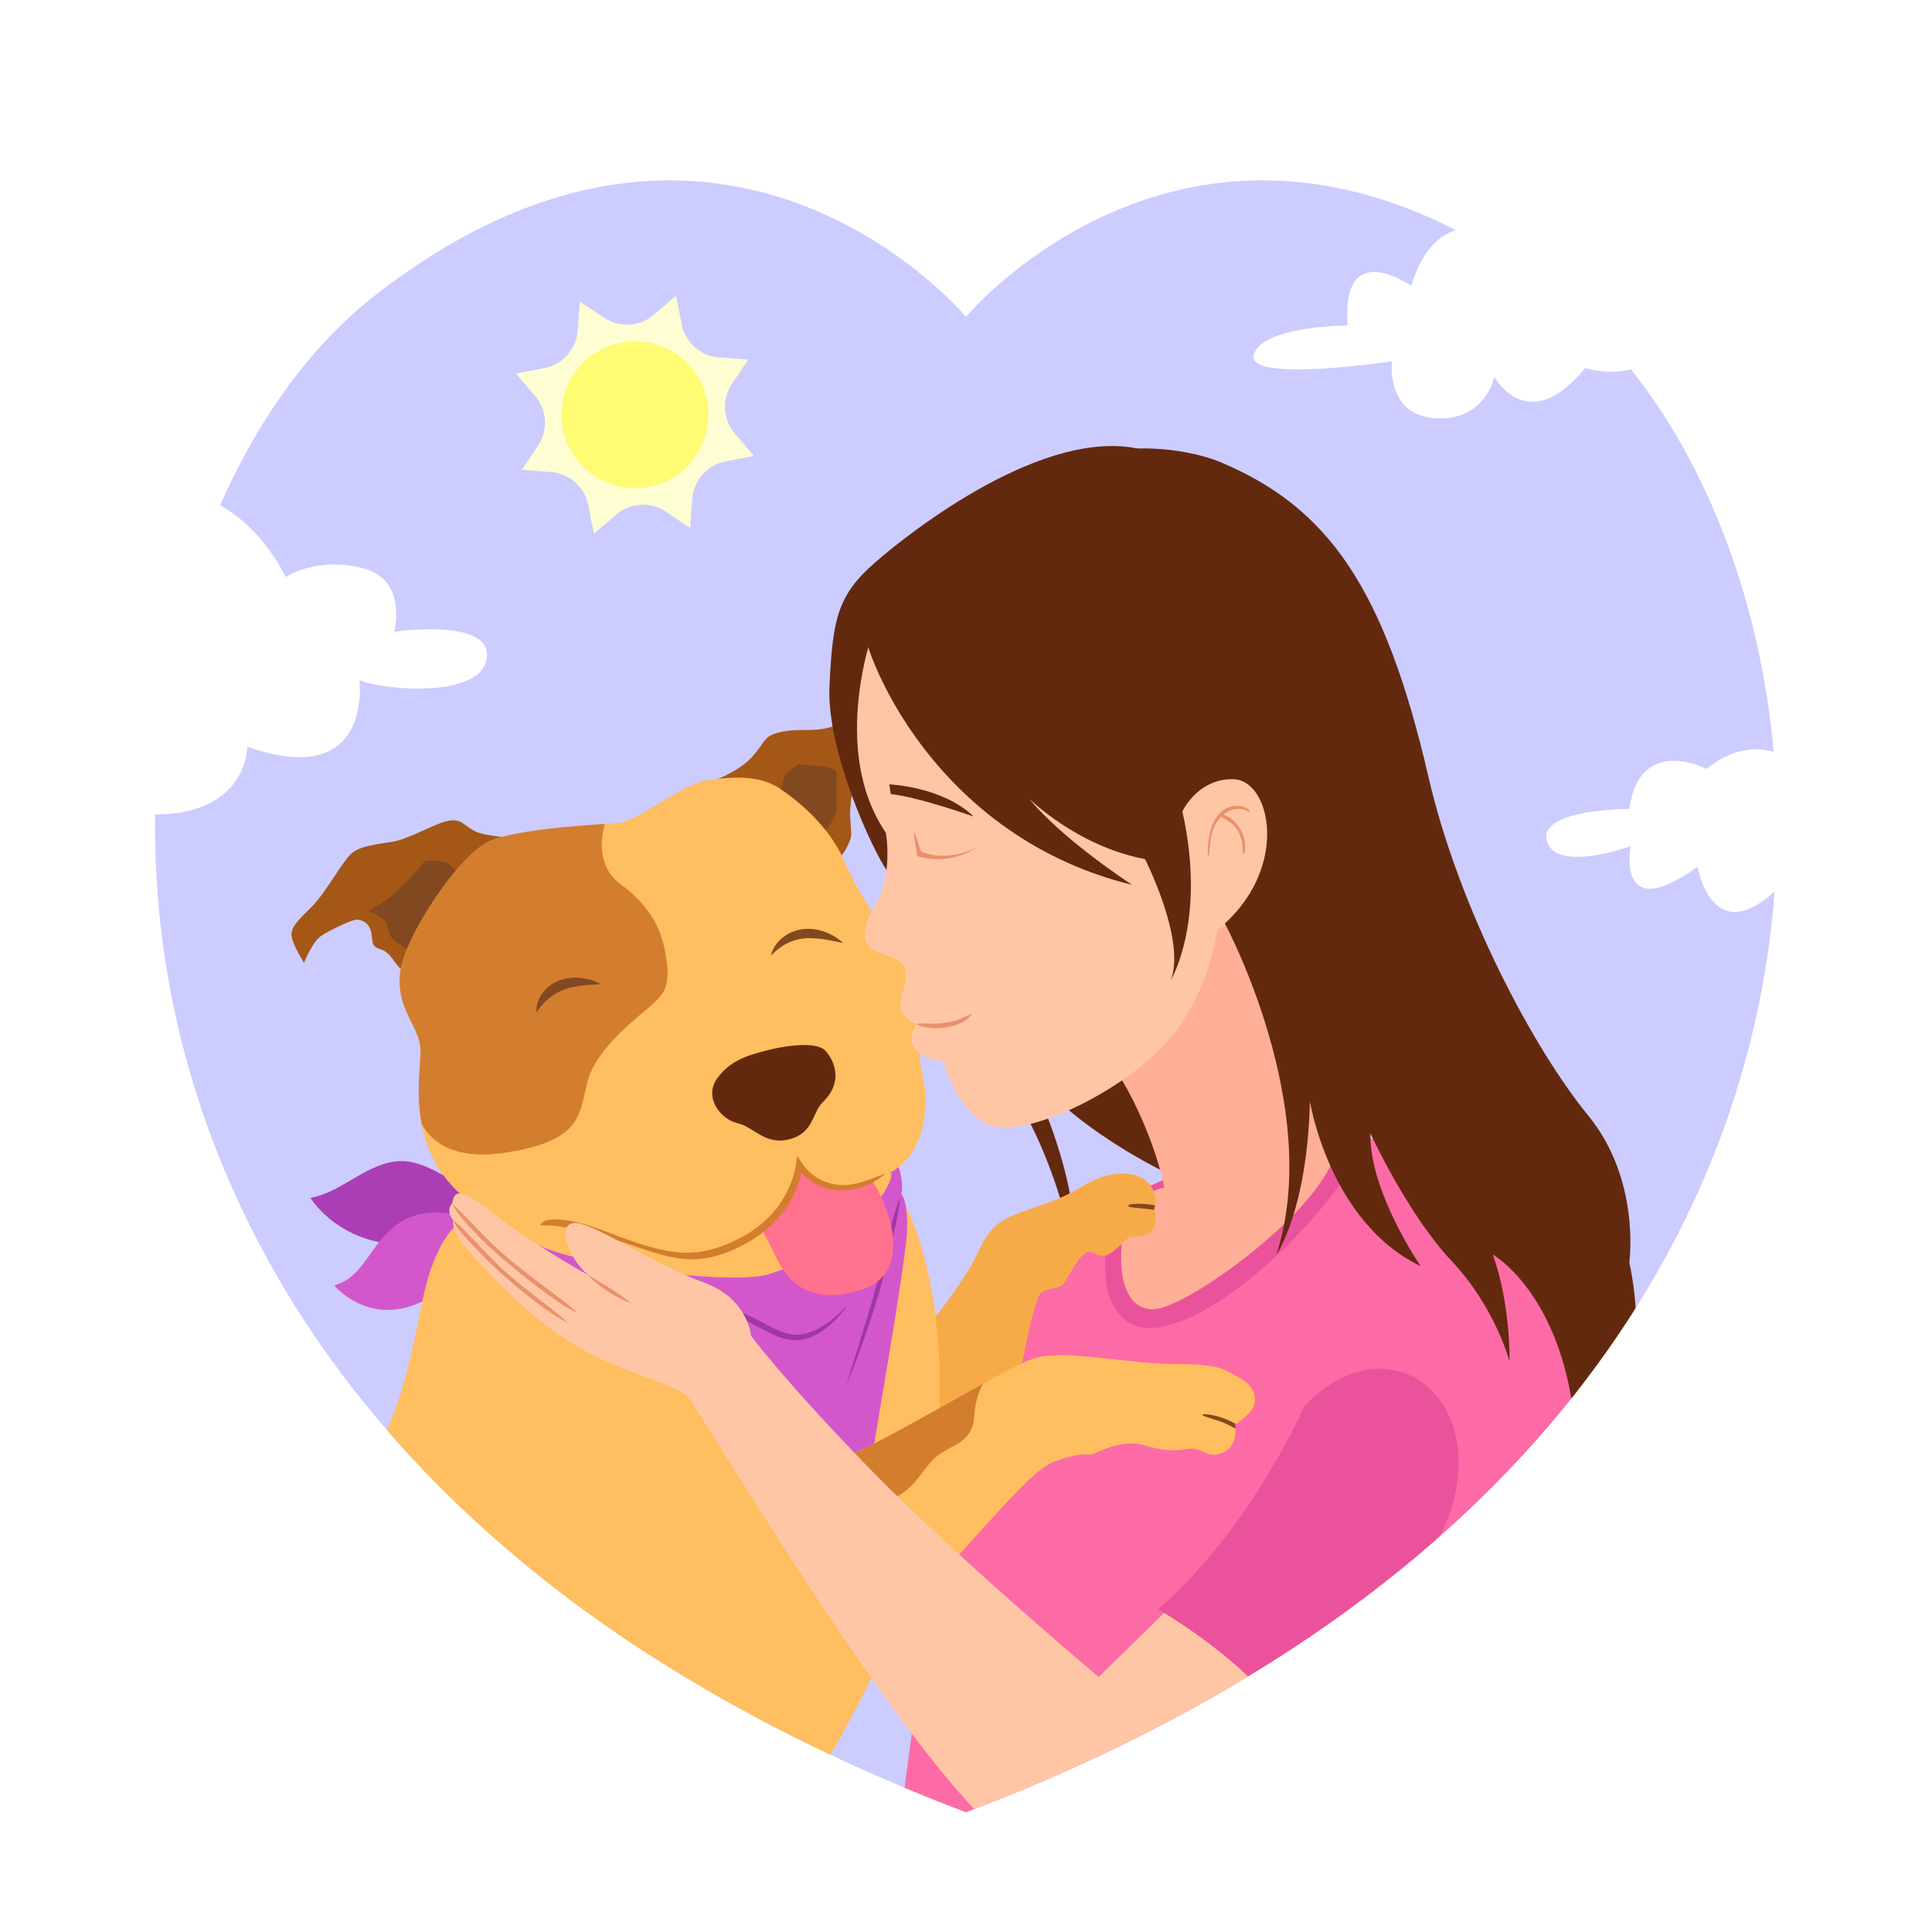 <?xml version="1.0" encoding="utf-8"?>
<!-- Generator: Adobe Illustrator 27.5.0, SVG Export Plug-In . SVG Version: 6.00 Build 0)  -->
<svg version="1.1" xmlns="http://www.w3.org/2000/svg" xmlns:xlink="http://www.w3.org/1999/xlink" x="0px" y="0px"
	 viewBox="0 0 500 500" style="enable-background:new 0 0 500 500;" xml:space="preserve">
<g id="Background">
	<rect style="fill:#FFFFFF;" width="500" height="500"/>
</g>
<g id="Objects">
	<path style="fill:#CCCCFF;" d="M459.26,230.71C452.96,316.3,396.88,413.29,250,469C91.58,408.91,38.79,300.81,40.16,210.77
		C64.19,210.7,64,193.25,64,193.25C96.75,204.75,93,176,93,176c6.75,2.75,31.75,4.75,33-5.75s-24-6.75-24-6.75s3.75-13.5-8.25-16.5
		S74,149.33,74,149.33c-5.4-10.29-11.91-15.71-17.02-18.55C67.02,107.86,80.93,89.03,97,76.5C187,6.33,250,82,250,82
		s50.99-61.25,126.76-22.44c-4.47,1.43-8.87,5.4-11.51,14.44c0,0-18.25-13-16.5,10.25c0,0-22,0-24.25,7.5s35.75,1.75,35.75,1.75
		s-1.75,14,11.25,14.75s15.25-10.75,15.25-10.75s8.5,16,23.5-2.25c0,0,5.63,1.88,11.84,0.35c19.53,24.47,33.41,59.48,36.92,98.97
		c-4.74-1.36-10.73-0.94-17.34,4.43c0,0-17.34-9-20,10.33c0,0-23.67,0-21.34,8.34C402.67,226,422,219,422,219s-4,20.67,17.33,5.33
		C439.33,224.33,442.94,245.64,459.26,230.71z"/>
	<g>
		<defs>
			<path id="SVGID_1_" d="M459.26,230.71C452.96,316.3,396.88,413.29,250,469C91.58,408.91,38.79,300.81,40.16,210.77
				C64.19,210.7,64,193.25,64,193.25C96.75,204.75,93,176,93,176c6.75,2.75,31.75,4.75,33-5.75s-24-6.75-24-6.75
				s3.75-13.5-8.25-16.5S74,149.33,74,149.33c-5.4-10.29-11.91-15.71-17.02-18.55C67.02,107.86,80.93,89.03,97,76.5
				C187,6.33,250,82,250,82s50.99-61.25,126.76-22.44c-4.47,1.43-8.87,5.4-11.51,14.44c0,0-18.25-13-16.5,10.25c0,0-22,0-24.25,7.5
				s35.75,1.75,35.75,1.75s-1.75,14,11.25,14.75s15.25-10.75,15.25-10.75s8.5,16,23.5-2.25c0,0,5.63,1.88,11.84,0.35
				c19.53,24.47,33.41,59.48,36.92,98.97c-4.74-1.36-10.73-0.94-17.34,4.43c0,0-17.34-9-20,10.33c0,0-23.67,0-21.34,8.34
				C402.67,226,422,219,422,219s-4,20.67,17.33,5.33C439.33,224.33,442.94,245.64,459.26,230.71z"/>
		</defs>
		<clipPath id="SVGID_00000022519380219322719670000017284778069750261381_">
			<use xlink:href="#SVGID_1_"  style="overflow:visible;"/>
		</clipPath>
		<path style="clip-path:url(#SVGID_00000022519380219322719670000017284778069750261381_);fill:#A55716;" d="M133.167,216.833
			c0,0-7.833-0.333-10.5-1.833c-2.667-1.5-3.5-3.333-7-2.5s-10,4.667-14,5.333c-4,0.667-8.5,1-10.833,3.167
			c-2.333,2.167-6.667,10.167-10,13.5c-3.333,3.333-5.833,5.5-5.333,8s3.167,6.667,3.167,6.667s2.167-5.5,4.5-7
			c2.333-1.5,8.167-4.333,9.333-4.167s2.833,0.667,3.5,3s-0.333,3.833,2.5,4.667c2.833,0.833,4,4.667,5.667,5.333
			C105.833,251.667,124.5,230,133.167,216.833z"/>
		<path style="clip-path:url(#SVGID_00000022519380219322719670000017284778069750261381_);fill:#824920;" d="M118.625,226.625
			c0,0-1.375-2.5-2.875-3.25s-5-0.875-5.75-0.5s-2.375,3-5,5.5s-4,4-6.5,5.5s-3.5,2.125-3.125,2s3.625,1.5,4.5,2.875s0.25,3,2,4.5
			s5,3.25,5,3.25S115.75,232.625,118.625,226.625z"/>
		<path style="clip-path:url(#SVGID_00000022519380219322719670000017284778069750261381_);fill:#A55716;" d="M184,202.333
			c0,0,7.5-2.667,11-6.833s2.667-5.167,7.667-6.167s8.667,0.5,14.167-1.833s10.833-1.667,11.333-0.833
			c0.5,0.833-1.333,1.667-3.5,4.167C222.5,193.333,219.833,207,220,211s0.667,4.833-0.167,6.833c-0.833,2-2.167,4.667-4.333,4.833
			C213.333,222.833,184,202.333,184,202.333z"/>
		<path style="clip-path:url(#SVGID_00000022519380219322719670000017284778069750261381_);fill:#824920;" d="M200.833,207
			c0.599-0.619,2.287-6.501,2.5-6.667c1.863-1.444,2.833-2.667,3.667-2.5c0.833,0.167,4.333,0.333,6.167,0.5
			c1.833,0.167,3.333,1.333,3.333,1.333s0,8.167,0,9.667s-2.167,5.667-4,6.333C212.5,215.667,201.667,208.333,200.833,207z"/>
		<path style="clip-path:url(#SVGID_00000022519380219322719670000017284778069750261381_);fill:#AC3EB5;" d="M124.333,311.167
			c0,0-11.5-10.5-20.167-10.667S88.5,308.667,80.333,310c0,0,8,13.333,27,12S124.333,311.167,124.333,311.167z"/>
		<path style="clip-path:url(#SVGID_00000022519380219322719670000017284778069750261381_);fill:#D357CA;" d="M121.5,315.167
			c0,0-11-4-18.667,1.667c-7.667,5.667-8.333,13.5-16.333,15.833c0,0,10.5,12.833,26.5,2C129,323.833,121.5,315.167,121.5,315.167z"
			/>
		<path style="clip-path:url(#SVGID_00000022519380219322719670000017284778069750261381_);fill:#FFBE5F;" d="M230.167,303.667
			c1.02-1.967,1.667,4.333-8.667,12.667c-4.403,3.551-11.33,10.037-22.5,13.417c-7.89,2.39-32.5-0.58-43.67-2.92
			c-11.16-2.33-21-4.5-35.83-17.5c-6.37-5.58-9.2-12.21-10.37-18.43c-1.57-8.27-0.2-15.81-0.3-19.23c-0.16-6-6.16-10.17-5.33-19.5
			c0.83-9.34,15.5-31.5,23.67-34.67c7.06-2.74,21.49-3.73,29.35-4.27c1.23-0.09,2.3-0.16,3.15-0.23c6.33-0.5,15.83-10,24-11.17
			c8.16-1.16,13.66-0.66,18,2.17c4.33,2.83,12.83,9.5,16.83,18.83c4,9.34,11.67,20.17,15.83,25c4.17,4.84,2.5,23.84,4.5,30.67
			C238.83,278.5,243,296.333,230.167,303.667z"/>
		<path style="clip-path:url(#SVGID_00000022519380219322719670000017284778069750261381_);fill:#D37D2F;" d="M168.75,260
			c-2.75,2.5-14,10.75-16.5,19.25s-0.75,15.75-21,19c-12.64,2.03-19.14-1.98-22.12-7.35c-1.57-8.27-0.2-15.81-0.3-19.23
			c-0.16-6-6.16-10.17-5.33-19.5c0.83-9.34,15.5-31.5,23.67-34.67c7.06-2.74,21.49-3.73,29.35-4.27
			c-1.13,4.19-1.85,11.19,3.98,15.52c8.75,6.5,11,12.75,12,19.75S171.5,257.5,168.75,260z"/>
		<path style="clip-path:url(#SVGID_00000022519380219322719670000017284778069750261381_);fill:#63290F;" d="M197.833,272
			c-3.376,0.958-8.5,2-12.167,7c-3.667,5,0.833,10.667,5.167,11.667c4.333,1,7.167,5.833,13.5,4.167
			c6.333-1.667,5.786-6.882,8.667-9.667c5-4.833,3.333-10.167,0.667-13.167C211,269,200.876,271.137,197.833,272z"/>
		<path style="clip-path:url(#SVGID_00000022519380219322719670000017284778069750261381_);fill:#63290F;" d="M303.5,304.333
			c0,0-27.833-12.667-39.167-30.5c0,0,15.5,29.167,13.5,50.167c0,0-4.833-29-21.167-48.833s-23.167-44.333-27-49.667
			c-3.833-5.333-15.833-31.333-15-48c0.833-16.667,1.833-23.167,11.5-31.667c9.667-8.5,44.5-35.667,69.333-29.5
			C320.333,122.5,304.167,302.167,303.5,304.333z"/>
		<path style="clip-path:url(#SVGID_00000022519380219322719670000017284778069750261381_);fill:#677854;" d="M269.667,323
			c0,0-19.667,10.667-32.667,42.667s-13.333,36-13.333,36L254,404L269.667,323z"/>
		<path style="clip-path:url(#SVGID_00000022519380219322719670000017284778069750261381_);fill:#FC6BA6;" d="M410,357.67
			c-3.74,46.81-6.91,112.23-8.28,142.33H229.16c5.49-42.76,20.02-152.23,26.17-164c4.61-8.82,21.08-18.48,33.49-24.78
			c8.24-4.18,14.68-6.89,14.68-6.89s36-8.89,50.52-9.64c1.14-0.06,2.14-0.07,2.98-0.02C368.67,295.33,410.61,330.65,410,357.67z"/>
		<path style="clip-path:url(#SVGID_00000022519380219322719670000017284778069750261381_);fill:#EA539B;" d="M354.02,294.69
			C341.667,319.667,305,351.333,291.67,342c-8.492-5.946-5.67-21.87-2.85-30.78c8.24-4.18,14.68-6.89,14.68-6.89
			S339.5,295.44,354.02,294.69z"/>
		<path style="clip-path:url(#SVGID_00000022519380219322719670000017284778069750261381_);fill:#FFAF97;" d="M289,277.833
			c0.833,0,9.333,14.833,12.333,29.5c0,0-8.667,1.333-10.5,11C289,328,290.5,339,298.5,338.833c8-0.167,38.167-21.667,45.667-36.833
			S317,233.5,317,233.5L289,277.833z"/>
		<path style="clip-path:url(#SVGID_00000022519380219322719670000017284778069750261381_);fill:#F7AB48;" d="M298.79,313.17
			c1.33,5.58-2.2,6.83-4.79,6.83c-2.67,0-2,0.67-5.67,3.67c-3.66,3-4.66,0-6.66,0.33c-2,0.33-4.67,5.33-6,7.67
			c-1.34,2.33-4.34,1.33-6.34,3c-2,1.66-6.33,26-6.33,26s-26,27.33-33.67,21.66c-7.66-5.66-2-26,4.34-32c6.33-6,16-19,19-25.33
			c3-6.33,4.66-9,12.66-11.67c8-2.66,10.34-3.66,16-7c5.67-3.33,13-3.66,16,0c2.07,2.53,1.92,4.59,1.63,5.62
			c-0.13,0.46-0.29,0.72-0.29,0.72C298.72,312.84,298.76,313.01,298.79,313.17z"/>
		<path style="clip-path:url(#SVGID_00000022519380219322719670000017284778069750261381_);fill:#824920;" d="M298.67,312.67
			c0.05,0.17,0.09,0.34,0.12,0.5c-0.11-0.03-0.22-0.05-0.33-0.07c-2.05-0.38-4.14-0.36-6.17-0.76c-0.3-0.05-0.31-0.56,0-0.61
			c1.92-0.33,4.36-0.23,6.67,0.22C298.83,312.41,298.67,312.67,298.67,312.67z"/>
		<path style="clip-path:url(#SVGID_00000022519380219322719670000017284778069750261381_);fill:#FFBE5F;" d="M239.48,396.25
			C231.29,438.17,185,500,185,500H36c-5.67-35.33,26.33-86,46-105s22.67-35.33,27.33-58.33C114,313.67,124,314,124,314l1.1-0.09
			c11.84,8.99,20.54,10.9,30.23,12.92c11.17,2.34,35.78,5.31,43.67,2.92c11.17-3.38,18.1-9.87,22.5-13.42
			c5.65-4.56,8.02-8.51,8.84-10.83C241.34,320.01,247.67,354.33,239.48,396.25z"/>
		<path style="clip-path:url(#SVGID_00000022519380219322719670000017284778069750261381_);fill:#A39B74;" d="M230.63,303.39
			c-0.15,0.1-0.3,0.19-0.46,0.28C230.36,303.3,230.54,303.22,230.63,303.39z"/>
		<path style="clip-path:url(#SVGID_00000022519380219322719670000017284778069750261381_);fill:#9D90D1;" d="M230.63,303.39
			c-0.15,0.1-0.3,0.19-0.46,0.28C230.36,303.3,230.54,303.22,230.63,303.39z"/>
		<path style="clip-path:url(#SVGID_00000022519380219322719670000017284778069750261381_);fill:#D357CA;" d="M234.75,318.5
			c-0.25,8-9,57.25-10,64.25s-1.5,14-1.5,14s-36.5-39.5-58.5-46.5c-21.03-6.69-44.79-32.56-45.76-41.38
			c0.17,0.16,0.34,0.31,0.51,0.46c14.83,13,24.67,15.17,35.83,17.5c11.17,2.34,35.78,5.31,43.67,2.92
			c11.17-3.38,18.1-9.87,22.5-13.42c8.41-6.78,9.55-12.22,9.13-12.94c0.71-0.42,1.35-0.88,1.95-1.38c0.64,2.12,1.22,4.93,0.67,6.99
			C233.25,309,235,310.5,234.75,318.5z"/>
		<path style="clip-path:url(#SVGID_00000022519380219322719670000017284778069750261381_);fill:#9F37A5;" d="M219.25,337.75
			c-1.655,2.59-3.806,4.892-6.393,6.684c-1.294,0.895-2.74,1.607-4.294,2.052c-1.557,0.439-3.279,0.497-4.867,0.147
			c-3.205-0.715-5.866-2.403-8.537-3.817c-2.666-1.455-5.395-2.699-8.277-3.58l0.236-0.972c1.525,0.317,3.039,0.738,4.495,1.298
			c1.454,0.562,2.867,1.223,4.241,1.921c2.759,1.355,5.36,3.023,8.164,3.688c2.781,0.735,5.709-0.144,8.289-1.616
			c1.299-0.732,2.521-1.627,3.666-2.618C217.142,339.97,218.225,338.892,219.25,337.75z"/>
		<path style="clip-path:url(#SVGID_00000022519380219322719670000017284778069750261381_);fill:#9F37A5;" d="M219,358.5
			l3.766-12.088c1.236-4.031,2.479-8.058,3.614-12.114c1.115-4.055,2.124-8.143,3.123-12.239c1.073-4.073,1.746-8.27,3.497-12.184
			c-0.444,4.238-1.506,8.306-2.381,12.445c-0.928,4.122-1.938,8.232-3.153,12.29c-1.211,4.053-2.481,8.085-3.899,12.066
			C222.182,350.669,220.661,354.614,219,358.5z"/>
		<path style="clip-path:url(#SVGID_00000022519380219322719670000017284778069750261381_);fill:#FF718C;" d="M223.745,333.495
			c-12.62,4.63-19.12-1.12-21.74-6c-1.48-2.73-3.38-6.49-4.77-9.27c9.44-7.18,10.22-16.85,10.22-16.85s5.92,9.62,18.36,4.27
			C231.165,314.025,235.435,329.225,223.745,333.495z"/>
		<path style="clip-path:url(#SVGID_00000022519380219322719670000017284778069750261381_);fill:#D37D2F;" d="M229.17,303.67
			c-1.557,1.447-3.423,2.542-5.44,3.272c-2.013,0.711-4.168,1.207-6.366,1.106c-2.188-0.063-4.38-0.641-6.322-1.695
			c-0.954-0.55-1.882-1.16-2.697-1.905c-0.833-0.743-1.568-1.512-2.245-2.5l1.584-0.38c-0.859,7.007-4.882,13.162-10.289,17.394
			c-1.339,1.07-2.795,2.01-4.298,2.83l-2.271,1.154c-0.761,0.378-1.561,0.688-2.34,1.034c-0.787,0.332-1.614,0.583-2.423,0.866
			c-0.827,0.237-1.666,0.447-2.506,0.639c-1.704,0.289-3.434,0.502-5.16,0.399c-1.726-0.027-3.42-0.316-5.085-0.643
			c-1.654-0.38-3.275-0.844-4.873-1.349c-3.197-1.008-6.321-2.163-9.511-3.116c-3.182-0.984-6.373-1.84-9.571-2.556
			c-1.599-0.345-3.201-0.633-4.786-0.857c-0.79-0.086-1.584-0.211-2.356-0.216c-0.389-0.012-0.767,0.013-1.147-0.006
			c-0.393-0.006-0.76-0.063-1.238,0.028c0.091-0.531,0.561-0.86,0.959-1.077c0.422-0.236,0.876-0.323,1.315-0.384
			c0.889-0.146,1.762-0.161,2.629-0.118c1.729,0.096,3.398,0.456,5.043,0.849c3.286,0.803,6.425,2.042,9.532,3.227
			c3.11,1.193,6.258,2.278,9.444,3.159c3.183,0.871,6.438,1.474,9.651,1.366c3.211-0.09,6.348-0.829,9.346-2.053
			c2.997-1.235,5.941-2.714,8.452-4.711c2.536-1.98,4.753-4.366,6.416-7.113c0.853-1.36,1.536-2.819,2.126-4.309
			c0.577-1.478,1.035-3.082,1.233-4.575l0.307-2.307l1.277,1.926c1.026,1.548,2.564,2.971,4.242,3.956
			c1.707,0.983,3.64,1.553,5.622,1.665c1.99,0.158,3.993-0.273,5.926-0.855C225.307,305.246,227.194,304.448,229.17,303.67z"/>
		<path style="clip-path:url(#SVGID_00000022519380219322719670000017284778069750261381_);fill:#D37D2F;" d="M230.63,303.39
			c-0.15,0.1-0.3,0.19-0.46,0.28C230.36,303.3,230.54,303.22,230.63,303.39z"/>
		<path style="clip-path:url(#SVGID_00000022519380219322719670000017284778069750261381_);fill:#FFBE5F;" d="M324.67,363.33
			c-0.59,2.36-4.04,4.71-4.83,5.23c-0.11,0.07-0.17,0.11-0.17,0.11s0.07,0.41,0.09,1.04c0.06,1.71-0.26,5.07-3.43,6.29
			c-4.33,1.67-5-1.67-9-1c-4,0.67-7,0.33-11.33-1c-4.33-1.33-9.67,0.67-12.33,2c-2.67,1.33-2-1-11,2.33
			c-9,3.34-31,35.67-48.67,45.34c-17.67,9.66-18.33,5.33-27.67,5.33c-9.33,0-33.66,2-48.33-3.67c-14.67-5.66-23-64.66,17.67-65.66
			c0,0,6.73-2,11.19,8.66c0,0,23.92,10.25,35.47,10.3c1.13,0,2.14-0.09,3-0.3c6.61-1.59,25.36-12.68,39.01-20.18
			c6.33-3.48,11.56-6.19,13.99-6.82c7.67-2,24,1.67,36,1.67s12.67,1.67,16,3.33C323.67,358,325.33,360.67,324.67,363.33z"/>
		<path style="clip-path:url(#SVGID_00000022519380219322719670000017284778069750261381_);fill:#824920;" d="M319.67,368.67
			c0,0,0.07,0.41,0.09,1.04c-1.1-0.54-2.17-1.15-3.32-1.61c-1.65-0.67-3.38-1.05-5.03-1.7c-0.22-0.08-0.2-0.42,0.05-0.42
			c2.58,0.04,5.92,1.07,8.38,2.58C319.73,368.63,319.67,368.67,319.67,368.67z"/>
		<path style="clip-path:url(#SVGID_00000022519380219322719670000017284778069750261381_);fill:#D37D2F;" d="M254.34,358.15
			c-0.91,1.93-1.95,4.63-2.09,7.1c-0.25,4.5-1.25,6.75-5.5,9s-5,2.75-8.75,7.75s-8.75,8.5-16,4.5c-4.1-2.26-8.44-4.52-9.67-7.87
			c1.13,0,2.14-0.09,3-0.3C221.94,376.74,240.69,365.65,254.34,358.15z"/>
		<path style="clip-path:url(#SVGID_00000022519380219322719670000017284778069750261381_);fill:#FFC6A6;" d="M226.5,161.75
			c0,0-12.25,31.75,2.75,53.75c0,0,2,11-2.75,18.75s-2.5,11,1,12.25s5.75,2,6.75,4.25S233.5,257,233.5,257s-2.333,5.833,3.667,8
			c0,0-5.5,8.167,7,9.667c0,0,3.167,13,12,16.5c8.833,3.5,33.333-8,45.167-20.833C313.167,257.5,315,240.5,315,240.5
			s13.333-3.833,15-28.333S327.333,125.667,226.5,161.75z"/>
		<path style="clip-path:url(#SVGID_00000022519380219322719670000017284778069750261381_);fill:#63290F;" d="M316,119.667
			c0,0-16.667-7.667-39.667-0.667S224.667,153.333,223,158.667c-1.667,5.333,15.667,57,70,70.333c0,0-18-11.667-26.667-22.333
			c0,0,12.333,12.333,30,15.667c0,0,10.667,21,6.667,31.333c0,0,9.333-15.333,3-43.667c0,0,4-8.667,13.333-8.333
			c9.333,0.333,14.333,22-2.333,37.333c0,0,25.667,47.667,13.333,85.667c0,0,8-11.333,8.667-39.667c0,0,5,31.333,28.667,42.667
			c0,0-13.333-19.333-13-34.333c0,0,9.667,21,21,33c11.333,12,15,26,15,26s0.333-14.667-4.333-27.667
			c0,0,27.167,15.333,20.792,71.583c0,0,22.875-30.25,14.542-69.583c0,0,3-21.333-10.667-38
			C397.333,272,377.746,235.932,369.667,201C358.333,152,343.667,131.333,316,119.667z"/>
		<path style="clip-path:url(#SVGID_00000022519380219322719670000017284778069750261381_);fill:#FFC6A6;" d="M303.25,415.5
			L284.333,434c0,0-37.667-31.667-59.667-54.333c-22-22.667-30.333-34-30.333-34S193.75,336,181.75,331.75S153,316,148.5,316.5
			s-1.5,9,3.75,13.5c0,0-12.75-7-22.25-14.25s-12.25-9-13-4.25c0,0-1.75,1.5,0.25,4.25c0,0-0.25,2.5,2,5.5s15.5,18.25,28.5,26.25
			s27,10.5,30.25,14s60.25,100.75,84.75,116s69-36.5,69-36.5S315.75,421.333,303.25,415.5z"/>
		<path style="clip-path:url(#SVGID_00000022519380219322719670000017284778069750261381_);fill:#EA539B;" d="M337.5,364
			c0,0-13.5,31.25-37.75,52.5c0,0,22.75,13,33.25,29c0,0,38.75-33.75,43.75-59.5C382.104,358.425,357.25,343,337.5,364z"/>
		<path style="clip-path:url(#SVGID_00000022519380219322719670000017284778069750261381_);fill:#824920;" d="M199.5,247.333
			c0.406-1.804,1.534-3.425,3.011-4.654c1.489-1.231,3.389-1.992,5.321-2.225c1.946-0.253,3.866,0.111,5.634,0.695
			c0.872,0.328,1.698,0.767,2.505,1.19c0.762,0.528,1.516,1.046,2.195,1.661c-0.934-0.108-1.794-0.314-2.646-0.51
			c-0.866-0.141-1.714-0.289-2.54-0.441c-1.673-0.181-3.298-0.375-4.883-0.191c-1.578,0.173-3.105,0.601-4.546,1.358
			C202.094,244.954,200.754,246.012,199.5,247.333z"/>
		<path style="clip-path:url(#SVGID_00000022519380219322719670000017284778069750261381_);fill:#824920;" d="M138.833,262
			c-0.137-1.8,0.536-3.625,1.665-5.11c1.124-1.509,2.778-2.622,4.545-3.241c0.446-0.139,0.897-0.267,1.347-0.386
			c0.453-0.092,0.913-0.132,1.369-0.188l0.683-0.073l0.68,0.017l1.349,0.067c0.886,0.124,1.755,0.335,2.602,0.55
			c0.831,0.31,1.65,0.626,2.426,1.032c-0.89,0.122-1.739,0.153-2.574,0.179l-2.458,0.228c-1.589,0.25-3.137,0.472-4.538,1.033
			c-1.403,0.54-2.685,1.27-3.864,2.242C140.883,259.326,139.822,260.524,138.833,262z"/>
		<path style="clip-path:url(#SVGID_00000022519380219322719670000017284778069750261381_);fill:#EA906C;" d="M251.5,262.333
			c-0.619,1.211-1.805,1.947-2.984,2.473c-1.191,0.549-2.464,0.892-3.75,1.1c-1.291,0.189-2.595,0.204-3.881,0.104
			c-0.643-0.05-1.281-0.141-1.913-0.249c-0.623-0.166-1.237-0.393-1.805-0.761c0.674-0.166,1.301-0.176,1.922-0.151
			c0.621-0.006,1.233,0.076,1.848,0.073c1.228-0.006,2.451-0.042,3.651-0.232c1.2-0.173,2.386-0.445,3.522-0.861
			C249.242,263.379,250.298,262.869,251.5,262.333z"/>
		<path style="clip-path:url(#SVGID_00000022519380219322719670000017284778069750261381_);fill:#EA906C;" d="M236.5,215.167
			c0.396,0.875,0.719,1.767,1.033,2.661c0.305,0.897,0.597,1.796,0.786,2.721l-0.239-0.317l0.001,0.001
			c1.053,0.521,2.319,0.863,3.55,1.049c1.245,0.201,2.519,0.218,3.791,0.136c1.269-0.12,2.534-0.352,3.773-0.714
			c0.629-0.153,1.221-0.415,1.841-0.612c0.604-0.235,1.196-0.505,1.799-0.758c-0.566,0.321-1.126,0.661-1.704,0.969
			c-0.596,0.267-1.178,0.582-1.799,0.8c-1.221,0.501-2.514,0.811-3.824,1.042c-1.318,0.189-4.256,0.522-8.089-0.561
			c0,0-0.477-2.641-0.617-3.578C236.67,217.067,236.549,216.125,236.5,215.167z"/>
		<path style="clip-path:url(#SVGID_00000022519380219322719670000017284778069750261381_);fill:#63290F;" d="M230.5,205.5
			l-0.333-2.5c0,0,13.667,0.5,21.833,8.333C252,211.333,238,206.333,230.5,205.5z"/>
		<path style="clip-path:url(#SVGID_00000022519380219322719670000017284778069750261381_);fill:#EA906C;" d="M149.5,339.833
			c-3.325-1.532-6.201-3.738-9.137-5.843c-2.897-2.162-5.73-4.411-8.496-6.744c-2.766-2.329-5.532-4.682-8.049-7.311
			c-1.266-1.288-2.468-2.639-3.679-3.983c-0.592-0.684-1.173-1.379-1.709-2.115c-0.537-0.731-1.058-1.492-1.431-2.336
			c2.683,2.445,5.114,5.07,7.625,7.659c2.475,2.581,5.129,5.008,7.893,7.307c2.776,2.285,5.636,4.469,8.518,6.624
			C143.883,335.297,146.865,337.303,149.5,339.833z"/>
		<path style="clip-path:url(#SVGID_00000022519380219322719670000017284778069750261381_);fill:#EA906C;" d="M147.167,342.5
			c-3.016-1.543-5.769-3.487-8.457-5.508c-2.678-2.036-5.284-4.17-7.804-6.408c-2.553-2.203-4.966-4.587-7.291-6.999
			c-1.177-1.2-2.317-2.436-3.437-3.692c-1.122-1.246-2.261-2.517-2.928-4.143c1.398,1.021,2.552,2.207,3.694,3.434l3.482,3.618
			c2.325,2.425,4.614,4.838,7.145,7.021c2.524,2.188,5.166,4.243,7.807,6.297C142.016,338.183,144.674,340.212,147.167,342.5z"/>
		<path style="clip-path:url(#SVGID_00000022519380219322719670000017284778069750261381_);fill:#EA906C;" d="M163.417,337.333
			c-1.076-0.365-2.095-0.837-3.089-1.353c-0.994-0.515-1.96-1.08-2.9-1.689c-0.938-0.61-1.86-1.249-2.734-1.958
			c-0.873-0.705-1.728-1.452-2.444-2.333c1.939,1.147,3.828,2.273,5.711,3.456C159.835,334.646,161.692,335.863,163.417,337.333z"/>
		<path style="clip-path:url(#SVGID_00000022519380219322719670000017284778069750261381_);fill:#FFFDD2;" d="M174.956,76.541
			l1.478,7.416c0.934,4.689,4.877,8.181,9.645,8.543l7.54,0.572l-4.199,6.289c-2.655,3.976-2.336,9.234,0.779,12.861l4.927,5.736
			l-7.416,1.478c-4.689,0.934-8.181,4.877-8.543,9.645l-0.572,7.54l-6.289-4.199c-3.976-2.655-9.234-2.336-12.861,0.779
			l-5.736,4.927l-1.478-7.416c-0.934-4.689-4.877-8.181-9.645-8.543l-7.54-0.572l4.199-6.289c2.655-3.976,2.336-9.234-0.779-12.861
			l-4.927-5.736l7.416-1.478c4.689-0.934,8.181-4.877,8.543-9.645l0.572-7.54l6.289,4.199c3.976,2.655,9.234,2.336,12.861-0.779
			L174.956,76.541z"/>
		
			<circle style="clip-path:url(#SVGID_00000022519380219322719670000017284778069750261381_);fill:#FFFB73;" cx="164.333" cy="107.333" r="19"/>
	</g>
	<path style="fill:#EA906C;" d="M323.347,209.593c-2.529-1.771-5.772-1.237-7.805,1.014c-2.589,2.867-2.921,6.924-3.001,10.597
		c-0.005,0.245,0.353,0.236,0.375,0c0.266-2.824,0.404-5.952,1.972-8.416c0.314-0.493,0.686-0.954,1.101-1.371
		c1.532,0.802,2.898,1.536,3.975,3.016c1.379,1.895,1.635,3.971,1.63,6.248c-0.001,0.273,0.418,0.34,0.483,0.065
		c0.907-3.828-1.606-8.67-5.467-9.888c1.823-1.48,4.256-2.099,6.464-0.8C323.378,210.237,323.627,209.789,323.347,209.593z"/>
</g>
</svg>
